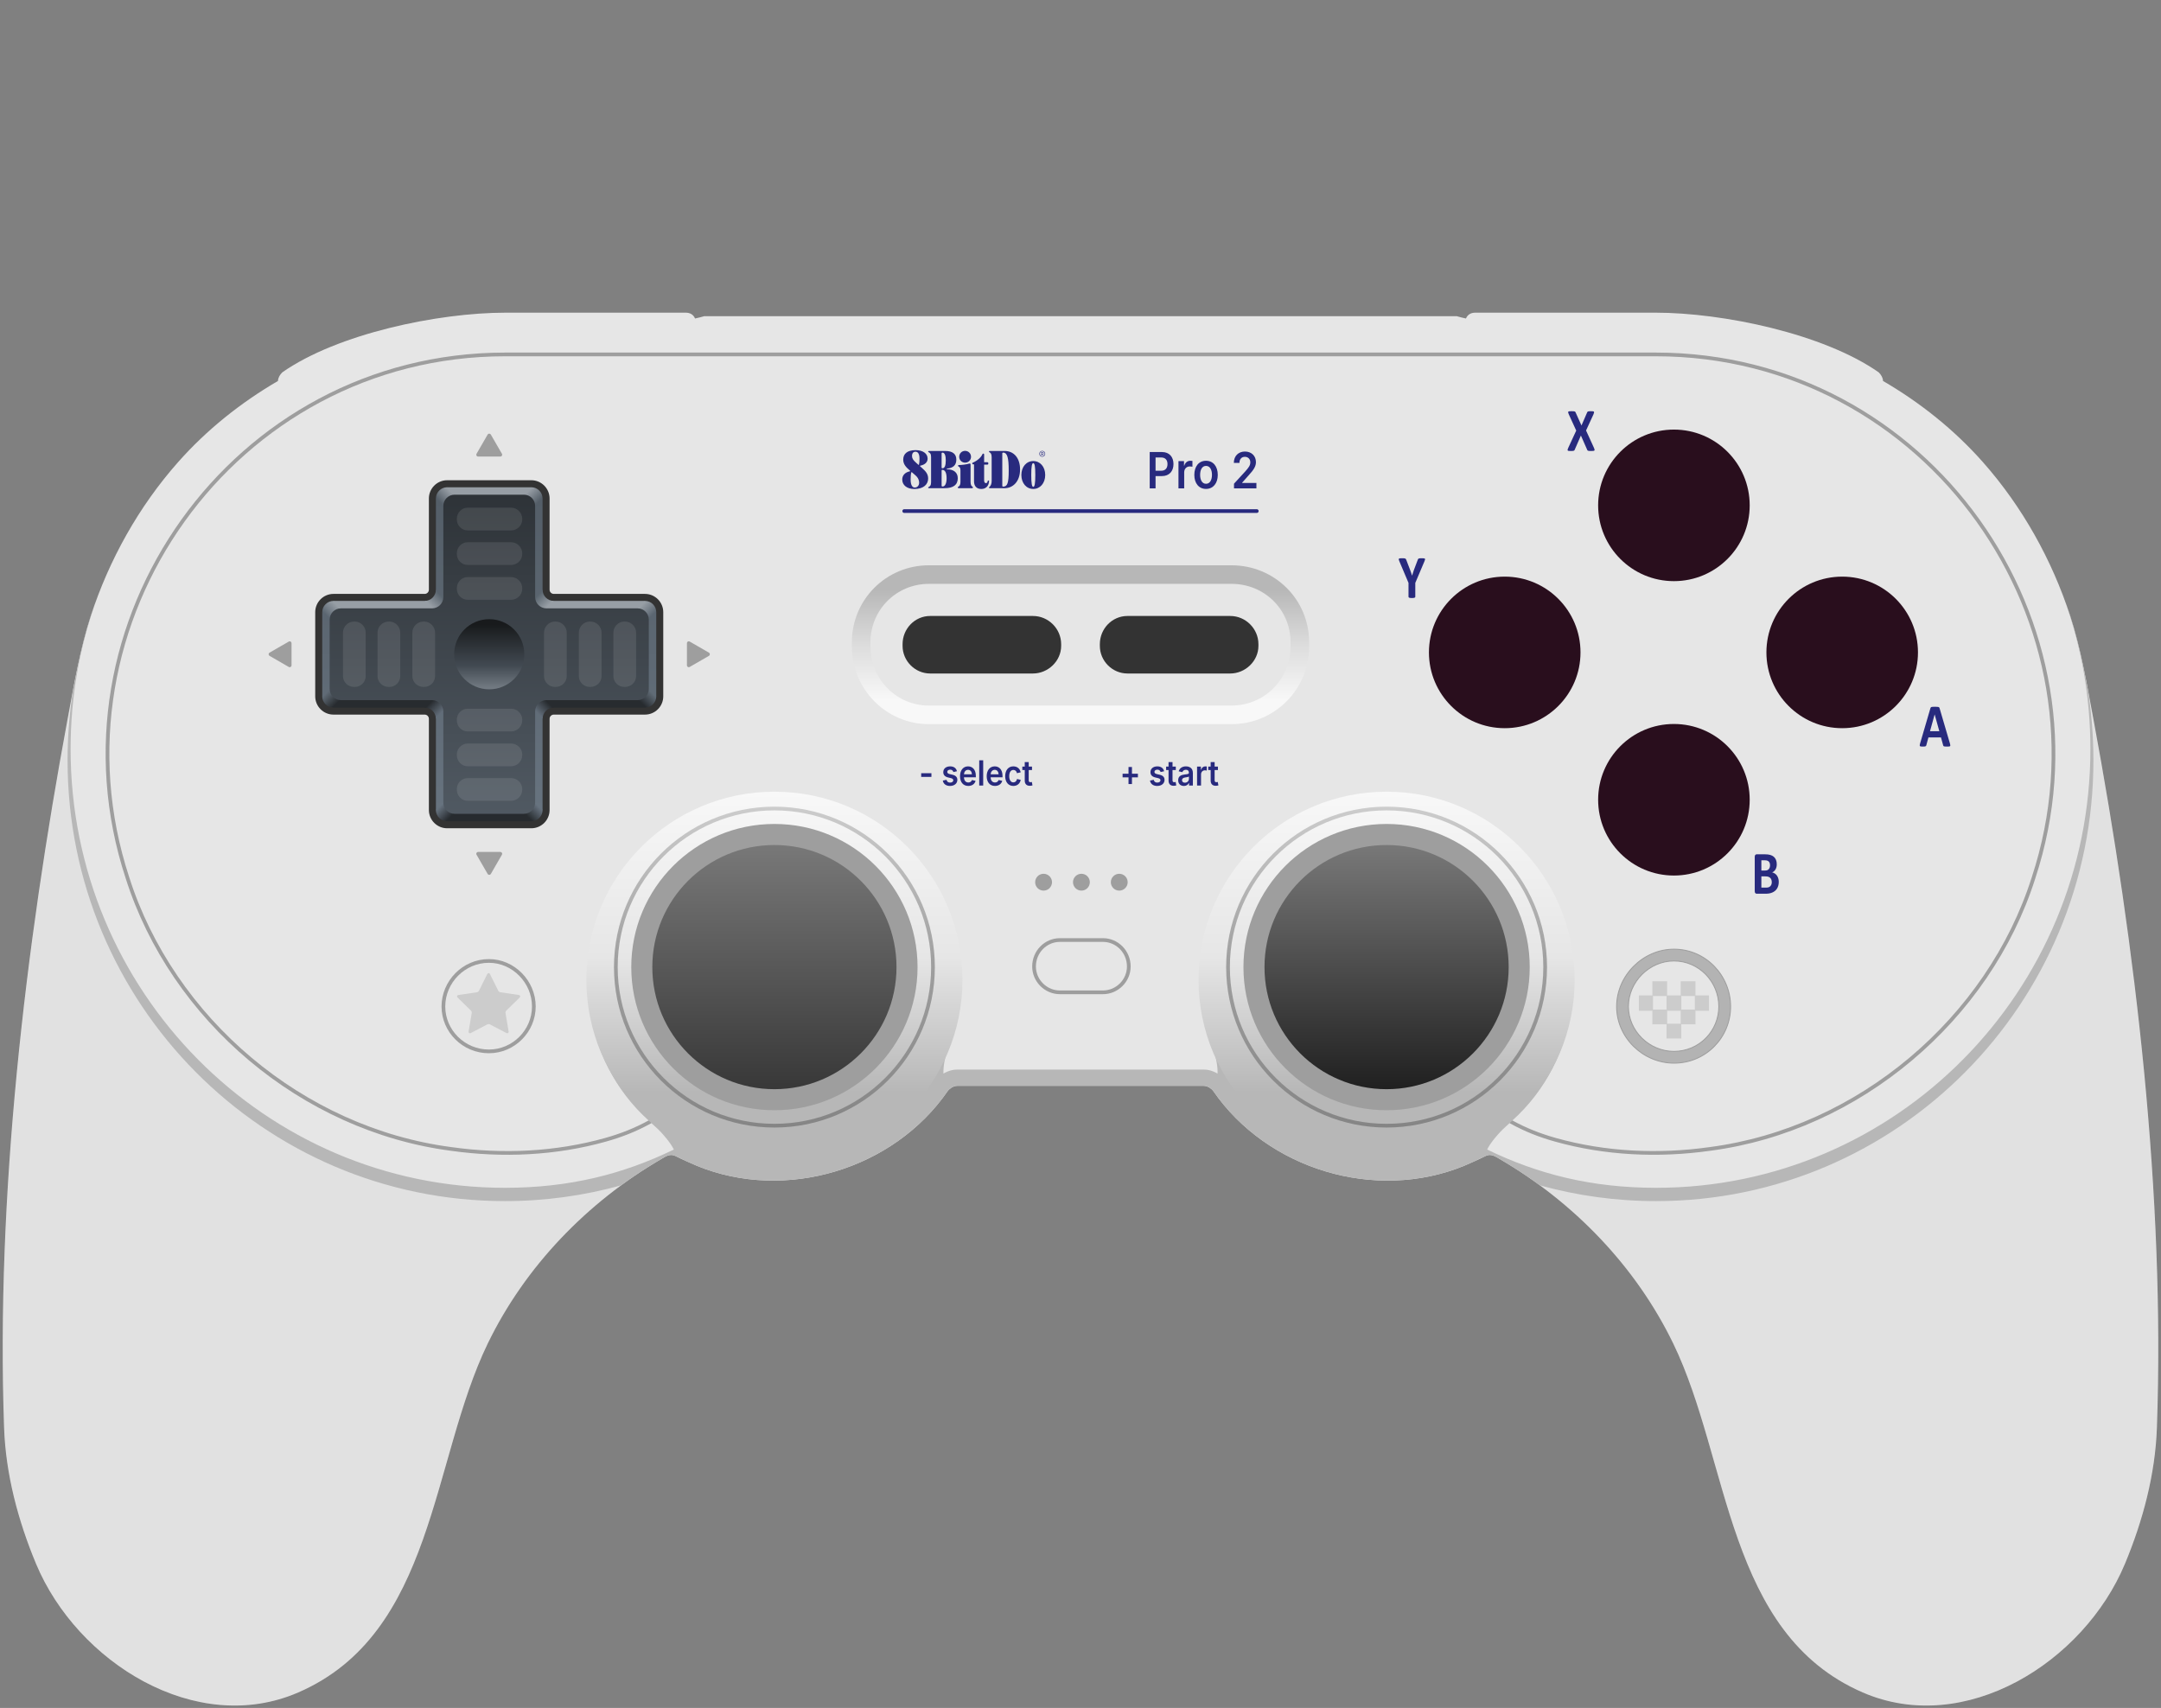<?xml version="1.0" encoding="UTF-8"?>
<!DOCTYPE svg PUBLIC "-//W3C//DTD SVG 1.1//EN" "http://www.w3.org/Graphics/SVG/1.1/DTD/svg11.dtd">
<svg xml:space="preserve" viewBox="0 0 582 460" width="582px" height="460px" version="1.1" style="shape-rendering:geometricPrecision; fill-rule:evenodd; clip-rule:evenodd" xmlns="http://www.w3.org/2000/svg" xmlns:xlink="http://www.w3.org/1999/xlink">
 <rect x="0" y="0" width="582" height="460" fill="#808080" stroke="none"/>
 <defs>
  <style type="text/css">
    .str1 {stroke:#9E9E9E;stroke-linejoin:round}
    .str2 {stroke:#9E9E9E;stroke-width:0.25;stroke-linejoin:round}
    .str3 {stroke:#282A7E;stroke-linecap:round}
    .str0 {stroke:#9E9E9E;stroke-linecap:round;stroke-linejoin:round}
    .fil2 {fill:none}
    .fil12 {fill:#282A7E}
    .fil9 {fill:#290E1D}
    .fil8 {fill:#333333}
    .fil6 {fill:#9E9E9E}
    .fil11 {fill:#B3B3B3}
    .fil3 {fill:#B7B7B7}
    .fil10 {fill:#CCCCCC}
    .fil0 {fill:#E6E6E6}
    .fil16 {fill:#272B2F}
    .fil15 {fill:#979EA5}
    .fil1 {fill:#B7B7B7;fill-opacity:0.1}
    .fil32 {fill:white;fill-opacity:0.1}
    .fil14 {fill:url(#id0)}
    .fil17 {fill:url(#id1)}
    .fil5 {fill:url(#id2)}
    .fil7 {fill:url(#id3)}
    .fil13 {fill:url(#id4)}
    .fil4 {fill:url(#id5)}
    .fil30 {fill:url(#id6)}
    .fil31 {fill:url(#id7)}
    .fil23 {fill:url(#id8)}
    .fil18 {fill:url(#id9)}
    .fil20 {fill:url(#id10)}
    .fil24 {fill:url(#id11)}
    .fil26 {fill:url(#id12)}
    .fil27 {fill:url(#id13)}
    .fil28 {fill:url(#id14)}
    .fil22 {fill:url(#id15)}
    .fil19 {fill:url(#id16)}
    .fil25 {fill:url(#id17)}
    .fil29 {fill:url(#id18)}
    .fil21 {fill:url(#id19)}
  </style>
  <linearGradient id="id0" gradientUnits="userSpaceOnUse" x1="373.436" y1="293.349" x2="373.436" y2="227.586">
   <stop offset="0" style="stop-opacity:1; stop-color:#202020"/>
   <stop offset="1" style="stop-opacity:1; stop-color:#787878"/>
  </linearGradient>
  <linearGradient id="id1" gradientUnits="userSpaceOnUse" x1="131.761" y1="218.161" x2="131.761" y2="134.255">
   <stop offset="0" style="stop-opacity:1; stop-color:#67737F"/>
   <stop offset="1" style="stop-opacity:1; stop-color:#545E68"/>
  </linearGradient>
  <linearGradient id="id2" gradientUnits="objectBoundingBox" x1="50%" y1="100%" x2="50%" y2="0%">
   <stop offset="0" style="stop-opacity:1; stop-color:#858585"/>
   <stop offset="0.5" style="stop-opacity:1; stop-color:#9E9E9E"/>
   <stop offset="1" style="stop-opacity:1; stop-color:#CCCCCC"/>
  </linearGradient>
  <linearGradient id="id3" gradientUnits="userSpaceOnUse" x1="291" y1="188.613" x2="291" y2="158.667">
   <stop offset="0" style="stop-opacity:1; stop-color:#F8F8F8"/>
   <stop offset="0.5" style="stop-opacity:1; stop-color:gainsboro"/>
   <stop offset="1" style="stop-opacity:1; stop-color:#B7B7B7"/>
  </linearGradient>
  <linearGradient id="id4" gradientUnits="userSpaceOnUse" x1="208.564" y1="293.349" x2="208.564" y2="227.586">
   <stop offset="0" style="stop-opacity:1; stop-color:#383838"/>
   <stop offset="1" style="stop-opacity:1; stop-color:#787878"/>
  </linearGradient>
  <linearGradient id="id5" gradientUnits="objectBoundingBox" x1="50%" y1="80%" x2="50%" y2="0%">
   <stop offset="0" style="stop-opacity:1; stop-color:#B7B7B7"/>
   <stop offset="0.45" style="stop-opacity:1; stop-color:#E6E6E6"/>
   <stop offset="1" style="stop-opacity:1; stop-color:#F8F8F8"/>
  </linearGradient>
  <linearGradient id="id6" gradientUnits="userSpaceOnUse" x1="131.761" y1="219.185" x2="131.761" y2="133.231">
   <stop offset="0" style="stop-opacity:1; stop-color:#505962"/>
   <stop offset="1" style="stop-opacity:1; stop-color:#2E3338"/>
  </linearGradient>
  <linearGradient id="id7" gradientUnits="userSpaceOnUse" x1="131.761" y1="185.279" x2="131.761" y2="168.271">
   <stop offset="0" style="stop-opacity:1; stop-color:#727A82"/>
   <stop offset="0.35" style="stop-opacity:1; stop-color:#424A52"/>
   <stop offset="1" style="stop-opacity:1; stop-color:#181A1C"/>
  </linearGradient>
  <linearGradient id="id8" gradientUnits="userSpaceOnUse" x1="121.018" y1="214.78" x2="123.782" y2="217.545">
   <stop offset="0" style="stop-opacity:1; stop-color:#66727E"/>
   <stop offset="1" style="stop-opacity:1; stop-color:#272B2F"/>
  </linearGradient>
  <linearGradient id="id9" gradientUnits="userSpaceOnUse" x1="121.028" y1="137.626" x2="123.792" y2="134.861">
   <stop offset="0" style="stop-opacity:1; stop-color:#555F69"/>
   <stop offset="1" style="stop-opacity:1; stop-color:#979EA5"/>
  </linearGradient>
  <linearGradient id="id10" gradientUnits="userSpaceOnUse" x1="90.414" y1="168.24" x2="93.178" y2="165.475">
   <stop offset="0" style="stop-opacity:1; stop-color:#5B6671"/>
   <stop offset="1" style="stop-opacity:1; stop-color:#979EA5"/>
  </linearGradient>
  <linearGradient id="id11" gradientUnits="userSpaceOnUse" xlink:href="#id9" x1="142.494" y1="137.626" x2="139.729" y2="134.861">
  </linearGradient>
  <linearGradient id="id12" gradientUnits="userSpaceOnUse" xlink:href="#id10" x1="173.108" y1="168.24" x2="170.343" y2="165.475">
  </linearGradient>
  <linearGradient id="id13" gradientUnits="userSpaceOnUse" x1="173.118" y1="184.166" x2="170.354" y2="186.931">
   <stop offset="0" style="stop-opacity:1; stop-color:#606B76"/>
   <stop offset="1" style="stop-opacity:1; stop-color:#272B2F"/>
  </linearGradient>
  <linearGradient id="id14" gradientUnits="userSpaceOnUse" x1="145.528" y1="187.19" x2="142.763" y2="189.954">
   <stop offset="0" style="stop-opacity:1; stop-color:#272B2F"/>
   <stop offset="1" style="stop-opacity:1; stop-color:#616C78"/>
  </linearGradient>
  <linearGradient id="id15" gradientUnits="userSpaceOnUse" xlink:href="#id14" x1="117.994" y1="187.19" x2="120.758" y2="189.954">
  </linearGradient>
  <linearGradient id="id16" gradientUnits="userSpaceOnUse" x1="118.004" y1="165.216" x2="120.769" y2="162.452">
   <stop offset="0" style="stop-opacity:1; stop-color:#979EA5"/>
   <stop offset="1" style="stop-opacity:1; stop-color:#5A656F"/>
  </linearGradient>
  <linearGradient id="id17" gradientUnits="userSpaceOnUse" xlink:href="#id16" x1="145.517" y1="165.216" x2="142.753" y2="162.452">
  </linearGradient>
  <linearGradient id="id18" gradientUnits="userSpaceOnUse" xlink:href="#id8" x1="142.504" y1="214.78" x2="139.74" y2="217.545">
  </linearGradient>
  <linearGradient id="id19" gradientUnits="userSpaceOnUse" xlink:href="#id13" x1="90.403" y1="184.166" x2="93.168" y2="186.931">
  </linearGradient>
 </defs>
 <g>
  <path class="fil0" d="M507.135 102.604c10.038,5.845 19.185,13.151 26.866,21.822 10.667,12.038 18.622,26.382 23.53,41.426 2.877,8.815 4.6,18.866 6.297,28.003 11.392,61.285 19.278,128.272 17.067,190.723 -0.441,12.459 -3.763,24.99 -8.616,36.62 -11.058,26.493 -43.031,46.564 -70.589,34.632 -36.746,-15.911 -35.761,-62.402 -51.037,-93.953 -10.072,-20.809 -26.838,-38.121 -46.727,-49.71 -1.154,-0.672 -2.37,-1.553 -3.811,-0.829 -1.811,0.911 -3.848,1.808 -5.8,2.651 -23.861,9.777 -53.025,0.994 -67.606,-20.216 -0.191,-0.286 -1.293,-1.325 -2.486,-1.325l-66.446 0c-1.192,0 -2.295,1.039 -2.486,1.325 -14.581,21.21 -43.745,29.993 -67.606,20.216 -1.952,-0.843 -3.989,-1.74 -5.8,-2.651 -1.441,-0.724 -2.657,0.157 -3.811,0.829 -19.889,11.589 -36.655,28.901 -46.727,49.71 -15.276,31.551 -14.291,78.042 -51.037,93.953 -27.558,11.932 -59.531,-8.139 -70.589,-34.632 -4.853,-11.63 -8.175,-24.161 -8.616,-36.62 -2.211,-62.451 5.675,-129.438 17.067,-190.723 1.697,-9.137 3.42,-19.188 6.297,-28.003 4.908,-15.044 12.863,-29.388 23.53,-41.426 7.681,-8.671 16.828,-15.977 26.866,-21.822 0.023,-0.845 0.497,-1.657 1.16,-2.319 14.897,-10.428 41.966,-16.073 60.15,-16.073 27.738,0 21.302,0 48.484,0 1.228,0 2.103,0.542 2.529,1.57 0.878,-0.175 1.796,-0.43 2.485,-0.627l202.654 0c0.689,0.197 1.607,0.452 2.485,0.627 0.426,-1.028 1.301,-1.571 2.529,-1.571 27.182,0 20.746,0 48.484,0 18.184,0 45.253,5.646 60.15,16.073 0.663,0.663 1.137,1.475 1.16,2.32z"/>
  <path class="fil1" d="M178.074 312.167c-19.889,11.589 -36.655,28.901 -46.727,49.71 -15.276,31.551 -14.291,78.042 -51.037,93.953 -27.558,11.932 -59.531,-8.139 -70.589,-34.632 -4.853,-11.63 -8.175,-24.161 -8.616,-36.62 -2.211,-62.451 5.675,-129.438 17.067,-190.723l0.718 -3.884c-0.461,4.262 -0.696,8.592 -0.696,12.978 0,65.585 52.739,118.754 117.792,118.754 10.835,0 21.326,-1.482 31.291,-4.246 3.475,-2.55 7.081,-3.125 10.797,-5.29zm225.852 0c3.716,2.165 7.322,2.74 10.797,5.29 9.965,2.764 20.456,4.246 31.291,4.246 65.053,0 117.792,-53.169 117.792,-118.754 0,-4.386 -0.235,-8.716 -0.696,-12.978l0.718 3.884c11.392,61.285 19.278,128.272 17.067,190.723 -0.441,12.459 -3.763,24.99 -8.616,36.62 -11.058,26.493 -43.031,46.564 -70.589,34.632 -36.746,-15.911 -35.761,-62.402 -51.037,-93.953 -10.072,-20.809 -26.838,-38.121 -46.727,-49.71z"/>
  <path class="fil2 str0" d="M175.058 302.133c-3.893,2.159 -7.798,3.677 -11.98,4.847 -13.38,3.748 -27.672,4.431 -41.591,2.461 -40.1,-5.251 -75.063,-34.953 -87.159,-73.023 -22.535,-68.594 28.501,-140.961 101.741,-140.961l309.862 0c73.24,0 124.276,72.367 101.741,140.961 -12.096,38.07 -47.059,67.772 -87.159,73.023 -13.919,1.97 -28.211,1.287 -41.591,-2.461 -4.182,-1.17 -8.087,-2.688 -11.98,-4.847"/>
  <path class="fil3" d="M182.159 311.475l-0.274 -0.137c-1.441,-0.724 -2.657,0.157 -3.811,0.829 -3.716,2.165 -7.322,4.53 -10.797,7.08 -9.965,2.764 -20.456,4.245 -31.291,4.245 -65.053,0 -117.792,-53.169 -117.792,-118.753 0,-6.618 0.537,-13.107 1.569,-19.431 1.264,-6.601 2.706,-13.327 4.706,-19.456 0.442,-1.354 0.908,-2.701 1.398,-4.043 -4.437,12.477 -6.853,25.922 -6.853,39.942 0,65.258 52.378,118.16 116.972,118.16 17.238,0 31.704,-3.619 45.5,-10.308 -1.059,-2.096 -2.933,-4.08 -3.526,-4.728 -0.949,-1.033 -2.154,-1.988 -3.148,-2.982 -18.559,-16.57 -21.707,-44.905 -7.789,-65.452 15.08,-22.867 45.734,-29.495 68.601,-14.251 19.553,12.76 28.004,38.277 19.719,60.15 -0.759,2.151 -1.324,4.494 -1.255,6.81l0.345 -0.197c0.954,-0.507 2.094,-0.89 3.344,-0.89l66.446 0c1.25,0 2.39,0.383 3.344,0.89l0.345 0.197c0.069,-2.316 -0.496,-4.659 -1.255,-6.81 -8.285,-21.873 0.166,-47.39 19.719,-60.15 22.867,-15.244 53.521,-8.616 68.601,14.251 13.918,20.547 10.77,48.882 -7.789,65.452 -0.994,0.994 -2.199,1.949 -3.148,2.982 -0.593,0.648 -2.467,2.632 -3.526,4.728 13.796,6.689 28.262,10.308 45.5,10.308 64.594,0 116.972,-52.902 116.972,-118.16 0,-14.02 -2.416,-27.465 -6.853,-39.942 0.49,1.342 0.956,2.689 1.398,4.043 2,6.129 3.442,12.855 4.706,19.456 1.032,6.324 1.569,12.813 1.569,19.431 0,65.584 -52.739,118.753 -117.792,118.753 -10.835,0 -21.326,-1.481 -31.291,-4.245 -3.475,-2.55 -7.081,-4.915 -10.797,-7.08 -1.154,-0.672 -2.37,-1.553 -3.811,-0.829l-0.274 0.137c-1.74,0.865 -3.673,1.714 -5.526,2.514 -23.8,9.752 -52.872,1.037 -67.492,-20.053l-0.002 0 -0.112 -0.163c-0.191,-0.286 -1.294,-1.325 -2.486,-1.325l-66.446 0c-1.192,0 -2.295,1.039 -2.486,1.325l-0.112 0.163 -0.002 0c-14.62,21.09 -43.692,29.805 -67.492,20.053 -1.853,-0.8 -3.786,-1.649 -5.526,-2.514z"/>
  <circle class="fil4" cx="208.564" cy="263.869" r="50.646"/>
  <circle class="fil4" cx="373.436" cy="263.869" r="50.646"/>
  <path class="fil5" d="M208.564 217.258c23.863,0 43.209,19.345 43.209,43.209 0,23.864 -19.346,43.21 -43.209,43.21 -23.864,0 -43.21,-19.346 -43.21,-43.21 0,-23.864 19.346,-43.209 43.21,-43.209zm0 1.002c23.31,0 42.207,18.897 42.207,42.207 0,23.311 -18.897,42.208 -42.207,42.208 -23.311,0 -42.208,-18.897 -42.208,-42.208 0,-23.31 18.897,-42.207 42.208,-42.207z"/>
  <path class="fil5" d="M373.436 217.258c23.864,0 43.21,19.345 43.21,43.209 0,23.864 -19.346,43.21 -43.21,43.21 -23.863,0 -43.209,-19.346 -43.209,-43.21 0,-23.864 19.346,-43.209 43.209,-43.209zm0 1.002c23.311,0 42.208,18.897 42.208,42.207 0,23.311 -18.897,42.208 -42.208,42.208 -23.31,0 -42.207,-18.897 -42.207,-42.208 0,-23.31 18.897,-42.207 42.207,-42.207z"/>
  <circle class="fil6" cx="208.564" cy="260.467" r="38.551"/>
  <circle class="fil6" cx="373.436" cy="260.467" r="38.551"/>
  <path class="fil7" d="M331.68 195.03l-81.525 0c-11.5,0 -20.728,-9.441 -20.728,-20.893l0 -1.16c0,-11.489 9.239,-20.727 20.728,-20.727l81.525 0c11.535,0 20.893,9.146 20.893,20.727l0 1.16c0,11.57 -9.321,20.893 -20.893,20.893zm-81.525 -5.001l81.525 0c8.81,0 15.892,-7.082 15.892,-15.892l0 -1.16c0,-8.846 -7.095,-15.727 -15.892,-15.727l-81.525 0c-8.728,0 -15.727,6.999 -15.727,15.727l0 1.16c0,8.716 6.963,15.892 15.727,15.892z"/>
  <path class="fil8" d="M120.422 129.342l22.677 0c2.707,0 4.914,2.207 4.914,4.913l0 24.567c0,0.625 0.509,1.134 1.134,1.134l24.567 0c2.706,0 4.913,2.207 4.913,4.914l0 22.677c0,2.706 -2.207,4.913 -4.913,4.913l-24.567 0c-0.625,0 -1.134,0.51 -1.134,1.134l0 24.567c0,2.706 -2.207,4.913 -4.914,4.913l-22.677 0c-2.706,0 -4.913,-2.207 -4.913,-4.913l0 -24.567c0,-0.624 -0.51,-1.134 -1.134,-1.134l-24.567 0c-2.706,0 -4.913,-2.207 -4.913,-4.913l0 -22.677c0,-2.707 2.207,-4.914 4.913,-4.914l24.567 0c0.624,0 1.134,-0.509 1.134,-1.134l0 -24.567c0,-2.706 2.207,-4.913 4.913,-4.913z"/>
  <path class="fil8" d="M250.52 181.392c-4.073,0.004 -7.439,-3.366 -7.439,-7.438l0 -0.463c0,-4.128 3.269,-7.593 7.439,-7.593l27.676 0.003c4.155,-0.008 7.594,3.435 7.594,7.589l0 0.464c0,4.094 -3.543,7.439 -7.594,7.439l-27.676 -0.001z"/>
  <path class="fil8" d="M303.649 181.392c-4.073,0.004 -7.439,-3.366 -7.439,-7.437l0 -0.464c0,-4.128 3.269,-7.593 7.439,-7.593l27.676 0.003c4.155,-0.008 7.594,3.435 7.594,7.59l0 0.463c0,4.094 -3.544,7.439 -7.594,7.439l-27.676 -0.001z"/>
  <circle class="fil9" cx="405.251" cy="175.711" r="20.409"/>
  <circle class="fil9" cx="450.819" cy="136.108" r="20.409"/>
  <circle class="fil9" cx="450.819" cy="215.397" r="20.409"/>
  <circle class="fil9" cx="496.139" cy="175.711" r="20.409"/>
  <path class="fil2 str1" d="M143.774 271.072c0,-6.628 -5.468,-12.262 -12.096,-12.262 -6.794,0 -12.262,5.634 -12.262,12.262 0,6.629 5.468,12.096 12.262,12.096 6.628,0 12.096,-5.467 12.096,-12.096z"/>
  <path class="fil10" d="M131.935 262.293l2.254 4.539c0.114,0.23 0.317,0.377 0.571,0.414l5.013 0.741c0.146,0.021 0.26,0.118 0.306,0.258 0.046,0.141 0.01,0.286 -0.095,0.389l-3.621 3.547c-0.184,0.18 -0.261,0.417 -0.218,0.67l0.845 4.997c0.025,0.147 -0.032,0.285 -0.151,0.372 -0.12,0.087 -0.269,0.097 -0.4,0.029l-4.491 -2.348c-0.228,-0.119 -0.478,-0.119 -0.706,0l-4.491 2.348c-0.131,0.068 -0.28,0.058 -0.4,-0.029 -0.12,-0.087 -0.176,-0.225 -0.151,-0.372l0.845 -4.997c0.043,-0.253 -0.034,-0.49 -0.218,-0.67l-3.621 -3.547c-0.106,-0.103 -0.141,-0.248 -0.095,-0.389 0.045,-0.14 0.16,-0.237 0.306,-0.258l5.013 -0.741c0.254,-0.037 0.457,-0.184 0.571,-0.414l2.253 -4.539c0.066,-0.133 0.193,-0.212 0.341,-0.212 0.148,0 0.275,0.079 0.34,0.212z"/>
  <path class="fil6" d="M281.058 235.333c1.252,0 2.268,1.015 2.268,2.268 0,1.252 -1.016,2.267 -2.268,2.267 -1.253,0 -2.268,-1.015 -2.268,-2.267 0,-1.253 1.015,-2.268 2.268,-2.268zm10.19 0c1.253,0 2.268,1.015 2.268,2.268 0,1.252 -1.015,2.267 -2.268,2.267 -1.252,0 -2.267,-1.015 -2.267,-2.267 0,-1.253 1.015,-2.268 2.267,-2.268zm10.191 0c1.252,0 2.267,1.015 2.267,2.268 0,1.252 -1.015,2.267 -2.267,2.267 -1.253,0 -2.268,-1.015 -2.268,-2.267 0,-1.253 1.015,-2.268 2.268,-2.268z"/>
  <path class="fil2 str1" d="M285.449 253.177l11.599 0c3.811,0 6.96,3.148 6.96,7.125 0,3.811 -3.149,6.959 -6.96,6.959l-11.599 0c-3.811,0 -6.96,-3.148 -6.96,-6.959 0,-3.977 3.149,-7.125 6.96,-7.125z"/>
  <path class="fil11 str2" d="M466.082 271.094c0,-8.351 -6.681,-15.45 -15.241,-15.45 -8.351,0 -15.449,7.099 -15.449,15.45 0,8.351 7.098,15.239 15.449,15.239 8.56,0 15.241,-6.888 15.241,-15.239zm-3.167 -0.022c0,-6.628 -5.302,-12.262 -12.096,-12.262 -6.628,0 -12.262,5.634 -12.262,12.262 0,6.629 5.634,12.096 12.262,12.096 6.794,0 12.096,-5.467 12.096,-12.096z"/>
  <path class="fil10" d="M448.996 268.09l3.646 0 0 -3.811 3.977 0 0 3.811 3.645 0 0 4.142 -3.645 0 0 3.646 -3.811 0 0 3.811 -3.977 0 0 -3.811 -3.811 0 0 -3.646 -3.646 0 0 -4.142 3.646 0 0 -3.811 3.976 0 0 3.811zm3.812 0.166l0 3.645 3.645 0 0 -3.645 -3.645 0zm-7.622 0l0 3.645 3.645 0 0 -3.645 -3.645 0zm7.456 3.976l-3.646 0 0 3.48 3.646 0 0 -3.48z"/>
  <g>
   <path class="fil12" d="M249.967 128.882c0,1.517 -1.16,2.819 -3.722,2.819 -1.948,0 -3.254,-1.013 -3.254,-2.546 0,-1.055 0.65,-1.916 2.062,-2.221 0.084,-0.026 0.105,-0.121 0.043,-0.173l-0.247 -0.215c-0.798,-0.698 -1.591,-1.496 -1.591,-2.756 0,-1.57 1.092,-2.557 3.339,-2.557 1.947,0 3.228,0.903 3.228,2.294 0,0.961 -0.719,1.643 -1.979,1.89 -0.084,0.026 -0.1,0.11 -0.042,0.168l0.519 0.462c0.987,0.887 1.643,1.601 1.643,2.835l0.001 0zm-2.42 1.134c0,-0.615 -0.226,-1.318 -1.003,-1.995l-0.96 -0.84c-0.042,-0.047 -0.121,-0.036 -0.147,0.042 -0.142,0.509 -0.184,1.129 -0.184,1.948 0,1.328 0.383,2.136 1.097,2.136 0.693,0 1.191,-0.519 1.191,-1.286l0.006 -0.005zm-1.921 -7.218c0,0.666 0.288,1.118 1.133,1.863l0.588 0.52c0.058,0.058 0.111,0.026 0.142,-0.042 0.121,-0.457 0.147,-0.929 0.147,-1.591 0,-1.202 -0.341,-1.89 -1.092,-1.89 -0.562,0 -0.918,0.415 -0.918,1.139l0 0.001zm12.319 6.005c0,1.779 -1.191,2.682 -3.569,2.682l-4.194 0c-0.121,0 -0.215,-0.063 -0.215,-0.131 0,-0.068 0.042,-0.141 0.121,-0.184 0.341,-0.173 0.671,-0.377 0.671,-1.306l0 -6.788c0,-0.929 -0.33,-1.129 -0.672,-1.302 -0.072,-0.025 -0.12,-0.092 -0.121,-0.168 0,-0.079 0.1,-0.147 0.216,-0.147l4.367 0c1.99,0 3.008,0.793 3.008,2.336 0,1.486 -0.877,2.263 -2.504,2.415 -0.063,0 -0.089,0.047 -0.089,0.089 0,0.042 0.026,0.084 0.089,0.084 1.727,0.016 2.892,0.835 2.892,2.42l0 0zm-4.351 -6.677l0 3.8c0,0.126 0.058,0.195 0.205,0.195 0.63,0 0.918,-0.741 0.918,-2.137 0,-1.218 -0.273,-2.079 -0.877,-2.079 -0.162,0 -0.246,0.09 -0.246,0.215l0 0.006zm1.344 6.688c0,-1.518 -0.426,-2.268 -1.16,-2.268 -0.126,0 -0.184,0.063 -0.184,0.189l0 4.068c0,0.131 0.068,0.231 0.247,0.231 0.756,0 1.097,-0.987 1.097,-2.22l0 0zm7.102 2.462c0,0.11 -0.1,0.204 -0.21,0.204l-3.669 0c-0.111,0 -0.216,-0.079 -0.216,-0.162l0 -0.027c0,-0.068 0.043,-0.141 0.111,-0.173 0.404,-0.194 0.614,-0.582 0.614,-1.317l0 -3.092c0,-0.614 -0.184,-0.945 -0.509,-1.071 -0.084,-0.037 -0.147,-0.105 -0.147,-0.189l0 -0.026c0,-0.106 0.089,-0.174 0.215,-0.174 0.877,-0.015 1.932,-0.141 2.851,-0.399 0.173,-0.057 0.315,0.058 0.315,0.231l0 4.725c0,0.792 0.23,1.134 0.546,1.302 0.057,0.047 0.099,0.105 0.099,0.173l0 -0.005zm-3.711 -8.247c0,-0.887 0.687,-1.601 1.59,-1.601 0.903,0 1.596,0.714 1.596,1.601 0,0.876 -0.693,1.575 -1.596,1.575 -0.903,0 -1.59,-0.699 -1.59,-1.575l0 0zm8.036 6.588c-0.068,1.281 -0.866,2.078 -2.073,2.078 -1.365,0 -1.969,-0.876 -1.969,-2.057l0 -4.583 -0.273 0c-0.11,0 -0.209,-0.105 -0.209,-0.205l0 -0.057c0,-0.069 0.042,-0.148 0.125,-0.174 1.118,-0.467 2.221,-1.344 2.641,-2.315 0.026,-0.089 0.1,-0.131 0.168,-0.131l0.068 0c0.121,0 0.204,0.105 0.204,0.215l0 2.105 0.903 0c0.121,0 0.216,0.1 0.216,0.215l0 0.21c0,0.121 -0.1,0.215 -0.216,0.215l-0.903 0 0 4.258c0,0.441 0.174,0.73 0.478,0.73 0.273,0 0.415,-0.184 0.468,-0.525 0.015,-0.121 0.104,-0.205 0.204,-0.205 0.1,0 0.19,0.1 0.168,0.226l0 0zm8.357 -3.192c0,3.407 -2.063,5.06 -4.142,5.06l-4.026 0c-0.11,0 -0.215,-0.078 -0.215,-0.147l0 -0.015c0,-0.069 0.047,-0.126 0.105,-0.168 0.383,-0.247 0.63,-0.861 0.63,-1.58l0 -6.42c0,-0.898 -0.247,-1.181 -0.63,-1.386 -0.058,-0.042 -0.105,-0.1 -0.105,-0.168 0,-0.079 0.105,-0.147 0.215,-0.147l3.984 0c2.562,0 4.184,1.947 4.184,4.971l0 0zm-4.556 -4.53c-0.131,0 -0.231,0.089 -0.231,0.215l0 8.709c0,0.131 0.042,0.247 0.215,0.247 1.176,0 1.517,-0.972 1.517,-4.368 0,-3.407 -0.383,-4.803 -1.507,-4.803l0.006 0zm4.907 6.031c0,-2.231 1.386,-3.753 3.208,-3.753 1.821,0 3.212,1.517 3.212,3.753 0,2.231 -1.391,3.764 -3.212,3.764 -1.822,0 -3.208,-1.533 -3.208,-3.764l0 0zm3.754 0c0,-2.378 -0.189,-3.191 -0.546,-3.191 -0.357,0 -0.546,0.813 -0.546,3.191 0,2.378 0.189,3.192 0.546,3.192 0.357,0 0.546,-0.814 0.546,-3.192l0 0zm1.868 -6.504c0.442,0 0.798,0.357 0.798,0.793 0,0.441 -0.356,0.798 -0.798,0.798 -0.439,0 -0.795,-0.357 -0.795,-0.795 0,-0.44 0.356,-0.796 0.795,-0.796l0 0zm-0.666 0.793c0,0.373 0.299,0.677 0.666,0.677 0.363,0 0.667,-0.309 0.667,-0.677 0,-0.362 -0.299,-0.672 -0.667,-0.672 -0.362,0 -0.666,0.31 -0.666,0.672l0 0zm0.84 0.131c0,0.005 0.005,0.016 0.015,0.037l0.142 0.247c0.016,0.026 0,0.057 -0.037,0.057l-0.047 0c-0.021,0 -0.036,-0.005 -0.047,-0.042l-0.152 -0.267c-0.006,-0.016 -0.021,-0.021 -0.037,-0.021l-0.147 0c-0.005,0 -0.021,0.005 -0.021,0.021l0 0.267c0,0.022 -0.016,0.042 -0.037,0.042l-0.047 0c-0.021,0 -0.037,-0.02 -0.037,-0.042l0 -0.855c0,-0.021 0.016,-0.037 0.037,-0.037l0.299 0c0.168,0 0.299,0.131 0.299,0.299 0,0.105 -0.058,0.194 -0.147,0.252 -0.021,0.021 -0.036,0.026 -0.036,0.042l0 0zm0.063 -0.294c0,-0.105 -0.079,-0.173 -0.184,-0.173l-0.194 0c-0.006,0 -0.021,0.005 -0.021,0.016l0 0.32c0,0.005 0.015,0.015 0.021,0.015l0.194 0.001c0.105,0 0.184,-0.069 0.184,-0.173l0 -0.006zm0 0l0 0 0 0z"/>
  </g>
  <path class="fil12" d="M309.64 131.532l1.575 0 0 -3.308 1.696 0c2.036,0 3.13,-1.353 3.13,-3.24 0,-1.873 -1.075,-3.24 -3.106,-3.24l-3.295 0 0 9.788zm1.575 -4.746l0 -3.577 1.475 0c1.211,0 1.738,0.726 1.738,1.775 0,1.051 -0.527,1.802 -1.725,1.802l-1.488 0zm6.171 4.746l1.54 0 0 -4.321c0,-0.927 0.633,-1.584 1.492,-1.584 0.272,0 0.598,0.047 0.727,0.085l0 -1.575c-0.15,-0.02 -0.392,-0.038 -0.564,-0.038 -0.758,0 -1.396,0.48 -1.633,1.324l-0.07 0 0 -1.232 -1.492 0 0 7.341zm7.42 0.148c1.926,0 3.165,-1.522 3.165,-3.783 0,-2.285 -1.239,-3.8 -3.165,-3.8 -1.926,0 -3.152,1.515 -3.152,3.8 0,2.261 1.226,3.783 3.152,3.783zm0 -1.385c-1.069,0 -1.588,-1.065 -1.588,-2.404 0,-1.352 0.519,-2.409 1.588,-2.409 1.075,0 1.601,1.057 1.601,2.409 0,1.339 -0.526,2.404 -1.601,2.404zm7.539 1.237l6.033 0 0 -1.466 -3.839 0 0 -0.071 1.538 -1.737c1.717,-1.849 2.172,-2.731 2.172,-3.816 0,-1.636 -1.19,-2.833 -2.962,-2.833 -1.75,0 -2.988,1.204 -2.988,3.057l1.511 0c0,-1.006 0.57,-1.631 1.459,-1.631 0.836,0 1.465,0.571 1.465,1.492 0,0.829 -0.463,1.421 -1.322,2.395l-3.067 3.348 0 1.262z"/>
  <line class="fil2 str3" x1="243.526" y1="137.646" x2="338.474" y2= "137.646" />
  <path class="fil12" d="M250.85 208.254l-2.754 0 0 0.982 2.754 0 0 -0.982zm5.01 3.423c1.159,0 1.973,-0.666 1.973,-1.634 0,-0.717 -0.415,-1.173 -1.286,-1.379l-0.781 -0.182c-0.469,-0.114 -0.652,-0.301 -0.652,-0.599 0,-0.347 0.343,-0.594 0.795,-0.594 0.493,0 0.757,0.284 0.864,0.639l0.952 -0.209c-0.183,-0.79 -0.788,-1.315 -1.827,-1.315 -1.102,0 -1.854,0.606 -1.854,1.552 0,0.75 0.424,1.221 1.291,1.43l0.785 0.188c0.418,0.1 0.619,0.287 0.619,0.584 0,0.347 -0.333,0.612 -0.858,0.612 -0.522,0 -0.842,-0.242 -0.965,-0.749l-0.998 0.211c0.159,0.926 0.887,1.445 1.942,1.445zm4.92 -0.002c1.023,0 1.74,-0.544 1.962,-1.371l-0.984 -0.225c-0.143,0.435 -0.497,0.664 -0.966,0.664 -0.686,0 -1.15,-0.485 -1.179,-1.395l3.199 0 0 -0.372c0,-1.787 -0.979,-2.572 -2.102,-2.572 -1.314,0 -2.158,1.078 -2.158,2.643 0,1.599 0.844,2.628 2.228,2.628zm-1.167 -3.131c0.05,-0.68 0.444,-1.208 1.1,-1.208 0.638,0 0.996,0.478 1.058,1.208l-2.158 0zm5.182 -3.779l-1.069 0 0 6.809 1.069 0 0 -6.809zm3.169 6.91c1.023,0 1.74,-0.544 1.962,-1.371l-0.984 -0.225c-0.143,0.435 -0.497,0.664 -0.966,0.664 -0.686,0 -1.151,-0.485 -1.179,-1.395l3.199 0 0 -0.372c0,-1.787 -0.98,-2.572 -2.103,-2.572 -1.313,0 -2.157,1.078 -2.157,2.643 0,1.599 0.844,2.628 2.228,2.628zm-1.167 -3.131c0.05,-0.68 0.444,-1.208 1.099,-1.208 0.639,0 0.997,0.478 1.058,1.208l-2.157 0zm6.112 3.133c1.031,0 1.796,-0.62 1.994,-1.638l-0.999 -0.234c-0.111,0.553 -0.461,0.909 -0.987,0.909 -0.745,0 -1.114,-0.727 -1.114,-1.673 0,-0.954 0.369,-1.676 1.114,-1.676 0.518,0 0.859,0.342 0.974,0.873l1 -0.233c-0.199,-0.996 -0.959,-1.603 -1.982,-1.603 -1.341,0 -2.193,1.054 -2.193,2.644 0,1.572 0.852,2.631 2.193,2.631zm5.032 -5.208l-0.888 0 0 -1.214 -1.069 0 0 1.214 -0.653 0 0 0.932 0.653 0 0 2.829c0,0.904 0.489,1.408 1.368,1.408 0.228,0 0.482,-0.031 0.716,-0.109l-0.168 -0.92c-0.103,0.026 -0.292,0.059 -0.39,0.059 -0.326,0 -0.457,-0.168 -0.457,-0.537l0 -2.73 0.888 0 0 -0.932zm25.992 4.701l0.927 0 0 -1.812 1.603 0 0 -0.973 -1.603 0 0 -1.808 -0.927 0 0 1.808 -1.598 0 0 0.973 1.598 0 0 1.812zm7.727 0.507c1.16,0 1.974,-0.666 1.974,-1.634 0,-0.717 -0.416,-1.173 -1.288,-1.379l-0.78 -0.182c-0.469,-0.114 -0.652,-0.301 -0.652,-0.599 0,-0.347 0.343,-0.594 0.795,-0.594 0.493,0 0.757,0.284 0.863,0.639l0.953 -0.209c-0.183,-0.79 -0.788,-1.315 -1.827,-1.315 -1.102,0 -1.854,0.606 -1.854,1.552 0,0.75 0.424,1.221 1.291,1.43l0.785 0.188c0.418,0.1 0.619,0.287 0.619,0.584 0,0.347 -0.333,0.612 -0.858,0.612 -0.522,0 -0.842,-0.242 -0.965,-0.749l-0.999 0.211c0.161,0.926 0.887,1.445 1.943,1.445zm5.011 -5.208l-0.887 0 0 -1.214 -1.069 0 0 1.214 -0.653 0 0 0.932 0.653 0 0 2.829c0,0.904 0.489,1.408 1.368,1.408 0.227,0 0.481,-0.031 0.716,-0.109l-0.168 -0.92c-0.103,0.026 -0.293,0.059 -0.391,0.059 -0.325,0 -0.456,-0.168 -0.456,-0.537l0 -2.73 0.887 0 0 -0.932zm2.174 5.208c0.715,0 1.151,-0.37 1.353,-0.806l0.041 0 0 0.703 1.026 0 0 -3.412c0,-1.361 -1.011,-1.758 -1.877,-1.758 -0.922,0 -1.678,0.433 -1.949,1.334l0.989 0.223c0.113,-0.338 0.43,-0.644 0.965,-0.644 0.523,0 0.802,0.293 0.802,0.79l0 0.024c0,0.351 -0.336,0.365 -1.137,0.461 -0.888,0.105 -1.751,0.397 -1.751,1.548 0,1.004 0.661,1.537 1.538,1.537zm0.275 -0.879c-0.452,0 -0.777,-0.228 -0.777,-0.67 0,-0.467 0.362,-0.663 0.843,-0.736 0.277,-0.042 0.875,-0.123 1.018,-0.253l0 0.603c0,0.568 -0.424,1.056 -1.084,1.056zm3.275 0.776l1.069 0 0 -3.005c0,-0.645 0.439,-1.102 1.036,-1.102 0.19,0 0.416,0.033 0.505,0.059l0 -1.096c-0.103,-0.014 -0.272,-0.026 -0.391,-0.026 -0.526,0 -0.97,0.333 -1.134,0.921l-0.049 0 0 -0.857 -1.036 0 0 5.106zm5.62 -5.105l-0.887 0 0 -1.214 -1.07 0 0 1.214 -0.653 0 0 0.932 0.653 0 0 2.829c0,0.904 0.49,1.408 1.369,1.408 0.227,0 0.481,-0.031 0.716,-0.109l-0.169 -0.92c-0.102,0.026 -0.292,0.059 -0.39,0.059 -0.325,0 -0.456,-0.168 -0.456,-0.537l0 -2.73 0.887 0 0 -0.932z"/>
  <path class="fil6" d="M135.178 230.198l-2.986 5.173c-0.042,0.074 -0.104,0.139 -0.183,0.184 -0.238,0.137 -0.543,0.054 -0.68,-0.184l-2.962 -5.132c-0.058,-0.081 -0.092,-0.181 -0.092,-0.289 0,-0.276 0.224,-0.5 0.5,-0.5l5.972 0c0.084,0.002 0.169,0.023 0.248,0.068 0.238,0.137 0.32,0.442 0.183,0.68zm-62.58 -54.422l5.173 -2.985c0.238,-0.137 0.542,-0.055 0.679,0.183 0.045,0.079 0.066,0.164 0.066,0.248l0.003 5.972c0,0.276 -0.225,0.5 -0.5,0.5 -0.108,0 -0.208,-0.034 -0.29,-0.092l-5.131 -2.962c-0.239,-0.137 -0.321,-0.442 -0.184,-0.68 0.045,-0.079 0.11,-0.141 0.184,-0.184zm59.594 -58.731l2.986 5.173c0.137,0.238 0.055,0.543 -0.183,0.68 -0.079,0.045 -0.164,0.066 -0.248,0.066l-5.972 0.002c-0.276,0 -0.5,-0.224 -0.5,-0.5 0,-0.107 0.034,-0.207 0.092,-0.289l2.962 -5.132c0.137,-0.238 0.442,-0.321 0.68,-0.184 0.079,0.046 0.141,0.11 0.183,0.184zm53.559 55.746l5.173 2.985c0.074,0.043 0.138,0.105 0.184,0.184 0.137,0.238 0.054,0.543 -0.184,0.68l-5.132 2.962c-0.082,0.058 -0.182,0.092 -0.289,0.092 -0.276,0 -0.5,-0.224 -0.5,-0.5l0 -5.972c0.002,-0.084 0.023,-0.169 0.068,-0.248 0.137,-0.238 0.442,-0.32 0.68,-0.183z"/>
  <path class="fil12" d="M381.166 156.99l0 3.736c0,0.053 -0.014,0.103 -0.045,0.148 -0.031,0.042 -0.08,0.078 -0.149,0.106 -0.068,0.025 -0.162,0.048 -0.281,0.065 -0.118,0.016 -0.264,0.025 -0.439,0.025 -0.179,0 -0.328,-0.009 -0.444,-0.025 -0.113,-0.017 -0.207,-0.04 -0.278,-0.065 -0.073,-0.028 -0.123,-0.064 -0.149,-0.106 -0.028,-0.045 -0.042,-0.095 -0.042,-0.148l0 -3.736 -2.45 -5.785c-0.088,-0.201 -0.145,-0.361 -0.17,-0.473 -0.027,-0.112 -0.012,-0.196 0.042,-0.255 0.052,-0.055 0.151,-0.092 0.292,-0.106 0.142,-0.014 0.34,-0.019 0.593,-0.019 0.213,0 0.38,0.005 0.508,0.016 0.127,0.011 0.226,0.031 0.299,0.062 0.074,0.03 0.128,0.07 0.163,0.117 0.033,0.051 0.066,0.112 0.099,0.191l1.002 2.61c0.096,0.252 0.193,0.517 0.288,0.794 0.096,0.281 0.19,0.572 0.29,0.88l0.014 0c0.087,-0.297 0.177,-0.582 0.269,-0.863 0.092,-0.28 0.182,-0.543 0.269,-0.795l0.984 -2.593c0.024,-0.089 0.052,-0.159 0.088,-0.21 0.033,-0.053 0.085,-0.095 0.156,-0.128 0.068,-0.031 0.162,-0.054 0.283,-0.065 0.118,-0.011 0.279,-0.016 0.477,-0.016 0.262,0 0.468,0.005 0.611,0.019 0.146,0.014 0.246,0.051 0.298,0.106 0.054,0.059 0.066,0.146 0.038,0.261 -0.026,0.114 -0.083,0.269 -0.166,0.467l-2.45 5.785z"/>
  <path class="fil12" d="M429.282 120.605c0.082,0.193 0.136,0.344 0.163,0.459 0.025,0.115 0.009,0.204 -0.046,0.263 -0.056,0.062 -0.155,0.098 -0.3,0.115 -0.146,0.017 -0.346,0.025 -0.604,0.025 -0.215,0 -0.387,-0.005 -0.51,-0.017 -0.125,-0.011 -0.222,-0.028 -0.292,-0.053 -0.071,-0.025 -0.123,-0.059 -0.156,-0.103 -0.033,-0.043 -0.059,-0.098 -0.083,-0.163l-1.685 -3.833 -1.672 3.833c-0.028,0.065 -0.056,0.12 -0.09,0.163 -0.033,0.044 -0.084,0.078 -0.155,0.103 -0.073,0.025 -0.172,0.042 -0.3,0.053 -0.127,0.012 -0.295,0.017 -0.503,0.017 -0.241,0 -0.427,-0.008 -0.559,-0.025 -0.13,-0.017 -0.22,-0.053 -0.267,-0.115 -0.045,-0.059 -0.054,-0.148 -0.026,-0.263 0.026,-0.115 0.085,-0.266 0.172,-0.459l2.142 -4.637 -1.993 -4.357c-0.083,-0.199 -0.139,-0.355 -0.17,-0.473 -0.028,-0.118 -0.019,-0.205 0.036,-0.263 0.051,-0.056 0.15,-0.092 0.292,-0.106 0.144,-0.015 0.348,-0.02 0.609,-0.02 0.217,0 0.39,0.005 0.517,0.017 0.128,0.011 0.227,0.028 0.3,0.053 0.075,0.025 0.128,0.059 0.156,0.103 0.031,0.042 0.059,0.098 0.087,0.163l1.579 3.514 1.523 -3.514c0.028,-0.065 0.057,-0.121 0.088,-0.163 0.028,-0.044 0.078,-0.078 0.143,-0.103 0.067,-0.025 0.159,-0.042 0.277,-0.053 0.118,-0.012 0.28,-0.017 0.488,-0.017 0.229,0 0.412,0.005 0.546,0.02 0.132,0.014 0.224,0.05 0.276,0.111 0.05,0.059 0.064,0.149 0.038,0.264 -0.026,0.114 -0.078,0.268 -0.156,0.467l-1.992 4.332 2.127 4.662z"/>
  <path class="fil12" d="M525.149 200.217c0.055,0.196 0.09,0.353 0.104,0.467 0.015,0.115 -0.005,0.202 -0.054,0.261 -0.052,0.056 -0.141,0.092 -0.271,0.106 -0.128,0.014 -0.307,0.02 -0.531,0.02 -0.237,0 -0.421,-0.003 -0.551,-0.011 -0.132,-0.009 -0.231,-0.026 -0.302,-0.051 -0.068,-0.025 -0.115,-0.059 -0.144,-0.103 -0.028,-0.042 -0.052,-0.101 -0.068,-0.171l-0.588 -2.134 -3.376 0 -0.564 2.075c-0.019,0.078 -0.043,0.143 -0.073,0.193 -0.029,0.053 -0.078,0.093 -0.144,0.123 -0.066,0.031 -0.161,0.051 -0.283,0.062 -0.123,0.011 -0.284,0.017 -0.482,0.017 -0.213,0 -0.378,-0.009 -0.498,-0.025 -0.121,-0.017 -0.203,-0.057 -0.248,-0.118 -0.048,-0.064 -0.064,-0.154 -0.05,-0.269 0.014,-0.114 0.05,-0.266 0.104,-0.459l2.758 -9.422c0.025,-0.092 0.059,-0.168 0.096,-0.224 0.036,-0.059 0.094,-0.101 0.175,-0.131 0.082,-0.031 0.193,-0.051 0.337,-0.059 0.142,-0.009 0.331,-0.012 0.567,-0.012 0.272,0 0.489,0.003 0.65,0.012 0.162,0.008 0.287,0.028 0.377,0.059 0.089,0.03 0.153,0.075 0.194,0.134 0.038,0.061 0.073,0.143 0.099,0.246l2.766 9.414zm-4.107 -7.795l-0.007 0 -1.247 4.516 2.512 0 -1.258 -4.516z"/>
  <path class="fil12" d="M479.057 237.52c0,0.378 -0.045,0.719 -0.133,1.027 -0.087,0.305 -0.207,0.577 -0.361,0.812 -0.156,0.235 -0.339,0.437 -0.552,0.608 -0.215,0.171 -0.451,0.308 -0.708,0.42 -0.258,0.109 -0.534,0.19 -0.826,0.241 -0.293,0.053 -0.619,0.078 -0.978,0.078l-2.377 0c-0.151,0 -0.279,-0.053 -0.383,-0.16 -0.103,-0.106 -0.155,-0.279 -0.155,-0.521l0 -9.256c0,-0.241 0.052,-0.415 0.155,-0.521 0.104,-0.106 0.232,-0.16 0.383,-0.16l2.243 0c0.547,0 1.01,0.056 1.39,0.166 0.38,0.109 0.699,0.274 0.958,0.495 0.262,0.221 0.461,0.501 0.597,0.84 0.14,0.339 0.208,0.736 0.208,1.196 0,0.257 -0.028,0.498 -0.082,0.725 -0.055,0.227 -0.137,0.434 -0.241,0.619 -0.106,0.187 -0.236,0.35 -0.392,0.493 -0.153,0.142 -0.328,0.257 -0.526,0.344 0.253,0.056 0.488,0.151 0.703,0.288 0.215,0.138 0.401,0.314 0.56,0.529 0.16,0.216 0.286,0.471 0.377,0.759 0.092,0.292 0.14,0.616 0.14,0.978zm-2.352 -4.475c0,-0.213 -0.028,-0.403 -0.082,-0.574 -0.055,-0.168 -0.137,-0.311 -0.248,-0.423 -0.111,-0.112 -0.25,-0.196 -0.418,-0.257 -0.168,-0.059 -0.392,-0.09 -0.672,-0.09l-0.917 0 0 2.755 1.013 0c0.262,0 0.472,-0.036 0.628,-0.112 0.156,-0.072 0.286,-0.173 0.389,-0.302 0.104,-0.129 0.18,-0.28 0.232,-0.451 0.049,-0.174 0.075,-0.352 0.075,-0.546zm0.468 4.553c0,-0.247 -0.036,-0.468 -0.104,-0.664 -0.069,-0.193 -0.17,-0.355 -0.305,-0.487 -0.132,-0.132 -0.302,-0.232 -0.51,-0.305 -0.207,-0.07 -0.476,-0.107 -0.81,-0.107l-1.076 0 0 3.024 1.313 0c0.253,0 0.465,-0.03 0.64,-0.095 0.172,-0.061 0.321,-0.156 0.448,-0.279 0.125,-0.124 0.224,-0.275 0.298,-0.46 0.07,-0.182 0.106,-0.392 0.106,-0.627z"/>
  <circle class="fil13" cx="208.564" cy="260.467" r="32.882"/>
  <circle class="fil14" cx="373.436" cy="260.467" r="32.882"/>
  <g id="dpad">
   <path class="fil15" d="M120.422 131.232l22.677 0 0 3.023 -11.338 11.339 -11.339 -11.339 0 -3.023zm53.292 30.615l0 3.024 -11.338 11.338 -30.615 0 14.362 -14.362c9.197,0 18.394,0 27.591,0zm-83.906 0l0 3.024 11.338 11.338 30.615 0 -14.362 -14.362c-9.197,0 -18.394,0 -27.591,0z"/>
   <path class="fil16" d="M120.412 221.186l0.01 0 22.677 0 0 -3.024 -11.338 -11.338 -11.349 11.349 0 3.013zm53.302 -30.615l0 -3.024 -11.338 -11.338 -30.615 0 14.362 14.362c9.197,0 18.394,0 27.591,0zm-83.906 0l0 -3.024 11.338 -11.338 30.615 0 -14.362 14.362c-9.197,0 -18.394,0 -27.591,0z"/>
   <path class="fil17" d="M146.123 218.161l-3.025 0 -11.337 -11.337 -11.337 11.337 -3.025 0c0,-9.197 0,-18.393 0,-27.59l14.362 -14.362 14.362 14.362c0,9.197 0,18.393 0,27.59zm-28.724 -83.906l3.023 0 11.339 11.339 11.338 -11.339 3.024 0c0,9.197 0,18.395 0,27.592l-14.362 14.362 -14.362 -14.362c0,-9.197 0,-18.395 0,-27.592zm59.339 53.292l0 -22.677 -3.024 0 -11.338 11.339 11.338 11.338 3.024 0zm-89.954 0l0 -22.677 3.023 0 11.339 11.339 -11.339 11.338 -3.023 0z"/>
   <path class="fil18" d="M120.422 131.232c-1.665,0 -3.023,1.358 -3.023,3.023l6.999 7c0.147,-1.659 1.359,-3.024 3.024,-3.024l-7 -6.999z"/>
   <path class="fil19" d="M117.399 158.822c0,1.666 -1.359,3.024 -3.024,3.024l7 7c1.665,0 3.023,-1.358 3.023,-3.024l-6.999 -7z"/>
   <path class="fil20" d="M86.784 164.87c0,-1.666 1.359,-3.024 3.024,-3.024l7 7c-1.659,0.147 -3.024,1.358 -3.024,3.023l-7 -6.999z"/>
   <path class="fil21" d="M86.774 187.536c0,1.666 1.358,3.024 3.023,3.024l7 -7c-1.659,-0.147 -3.023,-1.358 -3.023,-3.023l-7 6.999z"/>
   <path class="fil22" d="M117.388 193.584c0,-1.666 -1.358,-3.024 -3.024,-3.024l7 -7c1.665,0 3.024,1.358 3.024,3.024l-7 7z"/>
   <path class="fil23" d="M120.412 221.174c-1.666,0 -3.024,-1.358 -3.024,-3.023l7 -7c0.147,1.659 1.358,3.024 3.023,3.024l-6.999 6.999z"/>
   <path class="fil24" d="M143.099 131.232c1.666,0 3.024,1.358 3.024,3.023l-7 7c-0.147,-1.659 -1.358,-3.024 -3.023,-3.024l6.999 -6.999z"/>
   <path class="fil25" d="M146.123 158.822c0,1.666 1.358,3.024 3.024,3.024l-7 7c-1.665,0 -3.024,-1.358 -3.024,-3.024l7 -7z"/>
   <path class="fil26" d="M176.737 164.87c0,-1.666 -1.358,-3.024 -3.023,-3.024l-7 7c1.659,0.147 3.024,1.358 3.024,3.023l6.999 -6.999z"/>
   <path class="fil27" d="M176.748 187.536c0,1.666 -1.359,3.024 -3.024,3.024l-6.999 -7c1.658,-0.147 3.023,-1.358 3.023,-3.023l7 6.999z"/>
   <path class="fil28" d="M146.134 193.584c0,-1.666 1.358,-3.024 3.023,-3.024l-6.999 -7c-1.666,0 -3.024,1.358 -3.024,3.024l7 7z"/>
   <path class="fil29" d="M143.11 221.174c1.665,0 3.024,-1.358 3.024,-3.023l-7 -7c-0.147,1.659 -1.358,3.024 -3.024,3.024l7 6.999z"/>
   <path class="fil30" d="M91.808 163.846l24.567 0c1.665,0 3.023,-1.359 3.023,-3.024l0 -24.567c0,-1.665 1.359,-3.024 3.024,-3.024l18.677 0c1.666,0 3.024,1.359 3.024,3.024l0 24.567c0,1.665 1.358,3.024 3.024,3.024l24.566 0c1.666,0 3.024,1.358 3.024,3.023l0 18.678c0,1.665 -1.358,3.023 -3.024,3.023l-24.566 0c-1.666,0 -3.024,1.359 -3.024,3.024l0 24.567c0,1.665 -1.358,3.023 -3.024,3.023l-18.677 0c-1.665,0 -3.024,-1.358 -3.024,-3.023l0 -24.567c0,-1.665 -1.358,-3.024 -3.023,-3.024l-24.567 0c-1.665,0 -3.024,-1.358 -3.024,-3.023l0 -18.678c0,-1.665 1.359,-3.023 3.024,-3.023z"/>
   <circle class="fil31" cx="131.761" cy="176.208" r="9.449"/>
   <path class="fil32" d="M137.655 190.876l-11.692 0c-1.601,0 -2.923,1.322 -2.923,2.923l0 0.209c0,1.67 1.322,2.992 2.923,2.992l11.692 0c1.6,0 2.992,-1.322 2.992,-2.992l0 -0.209c0,-1.601 -1.392,-2.923 -2.992,-2.923zm0 18.683l-11.692 0c-1.601,0 -2.923,1.322 -2.923,2.923l0 0.208c0,1.671 1.322,2.993 2.923,2.993l11.692 0c1.6,0 2.992,-1.322 2.992,-2.993l0 -0.208c0,-1.601 -1.392,-2.923 -2.992,-2.923zm0 -9.304l-11.692 0c-1.601,0 -2.923,1.322 -2.923,2.923l0 0.208c0,1.671 1.322,2.993 2.923,2.993l11.692 0c1.6,0 2.992,-1.322 2.992,-2.993l0 -0.208c0,-1.601 -1.392,-2.923 -2.992,-2.923zm0 -38.714l-11.692 0c-1.601,0 -2.923,-1.322 -2.923,-2.923l0 -0.208c0,-1.671 1.322,-2.993 2.923,-2.993l11.692 0c1.6,0 2.992,1.322 2.992,2.993l0 0.208c0,1.601 -1.392,2.923 -2.992,2.923zm0 -18.683l-11.692 0c-1.601,0 -2.923,-1.322 -2.923,-2.923l0 -0.208c0,-1.671 1.322,-2.993 2.923,-2.993l11.692 0c1.6,0 2.992,1.322 2.992,2.993l0 0.208c0,1.601 -1.392,2.923 -2.992,2.923zm0 9.304l-11.692 0c-1.601,0 -2.923,-1.322 -2.923,-2.923l0 -0.208c0,-1.671 1.322,-2.993 2.923,-2.993l11.692 0c1.6,0 2.992,1.322 2.992,2.993l0 0.208c0,1.601 -1.392,2.923 -2.992,2.923zm8.856 18.235l0 11.692c0,1.601 1.322,2.923 2.923,2.923l0.209 0c1.67,0 2.993,-1.322 2.993,-2.923l0 -11.692c0,-1.6 -1.323,-2.992 -2.993,-2.992l-0.209 0c-1.601,0 -2.923,1.392 -2.923,2.992zm18.683 0l0 11.692c0,1.601 1.322,2.923 2.923,2.923l0.209 0c1.67,0 2.992,-1.322 2.992,-2.923l0 -11.692c0,-1.6 -1.322,-2.992 -2.992,-2.992l-0.209 0c-1.601,0 -2.923,1.392 -2.923,2.992zm-9.304 0l0 11.692c0,1.601 1.322,2.923 2.923,2.923l0.208 0c1.671,0 2.993,-1.322 2.993,-2.923l0 -11.692c0,-1.6 -1.322,-2.992 -2.993,-2.992l-0.208 0c-1.601,0 -2.923,1.392 -2.923,2.992zm-38.714 0l0 11.692c0,1.601 -1.322,2.923 -2.923,2.923l-0.208 0c-1.671,0 -2.993,-1.322 -2.993,-2.923l0 -11.692c0,-1.6 1.322,-2.992 2.993,-2.992l0.208 0c1.601,0 2.923,1.392 2.923,2.992zm-18.683 0l0 11.692c0,1.601 -1.322,2.923 -2.923,2.923l-0.208 0c-1.67,0 -2.993,-1.322 -2.993,-2.923l0 -11.692c0,-1.6 1.323,-2.992 2.993,-2.992l0.208 0c1.601,0 2.923,1.392 2.923,2.992zm9.304 0l0 11.692c0,1.601 -1.322,2.923 -2.923,2.923l-0.208 0c-1.67,0 -2.993,-1.322 -2.993,-2.923l0 -11.692c0,-1.6 1.323,-2.992 2.993,-2.992l0.208 0c1.601,0 2.923,1.392 2.923,2.992z"/>
  </g>
 </g>
</svg>
